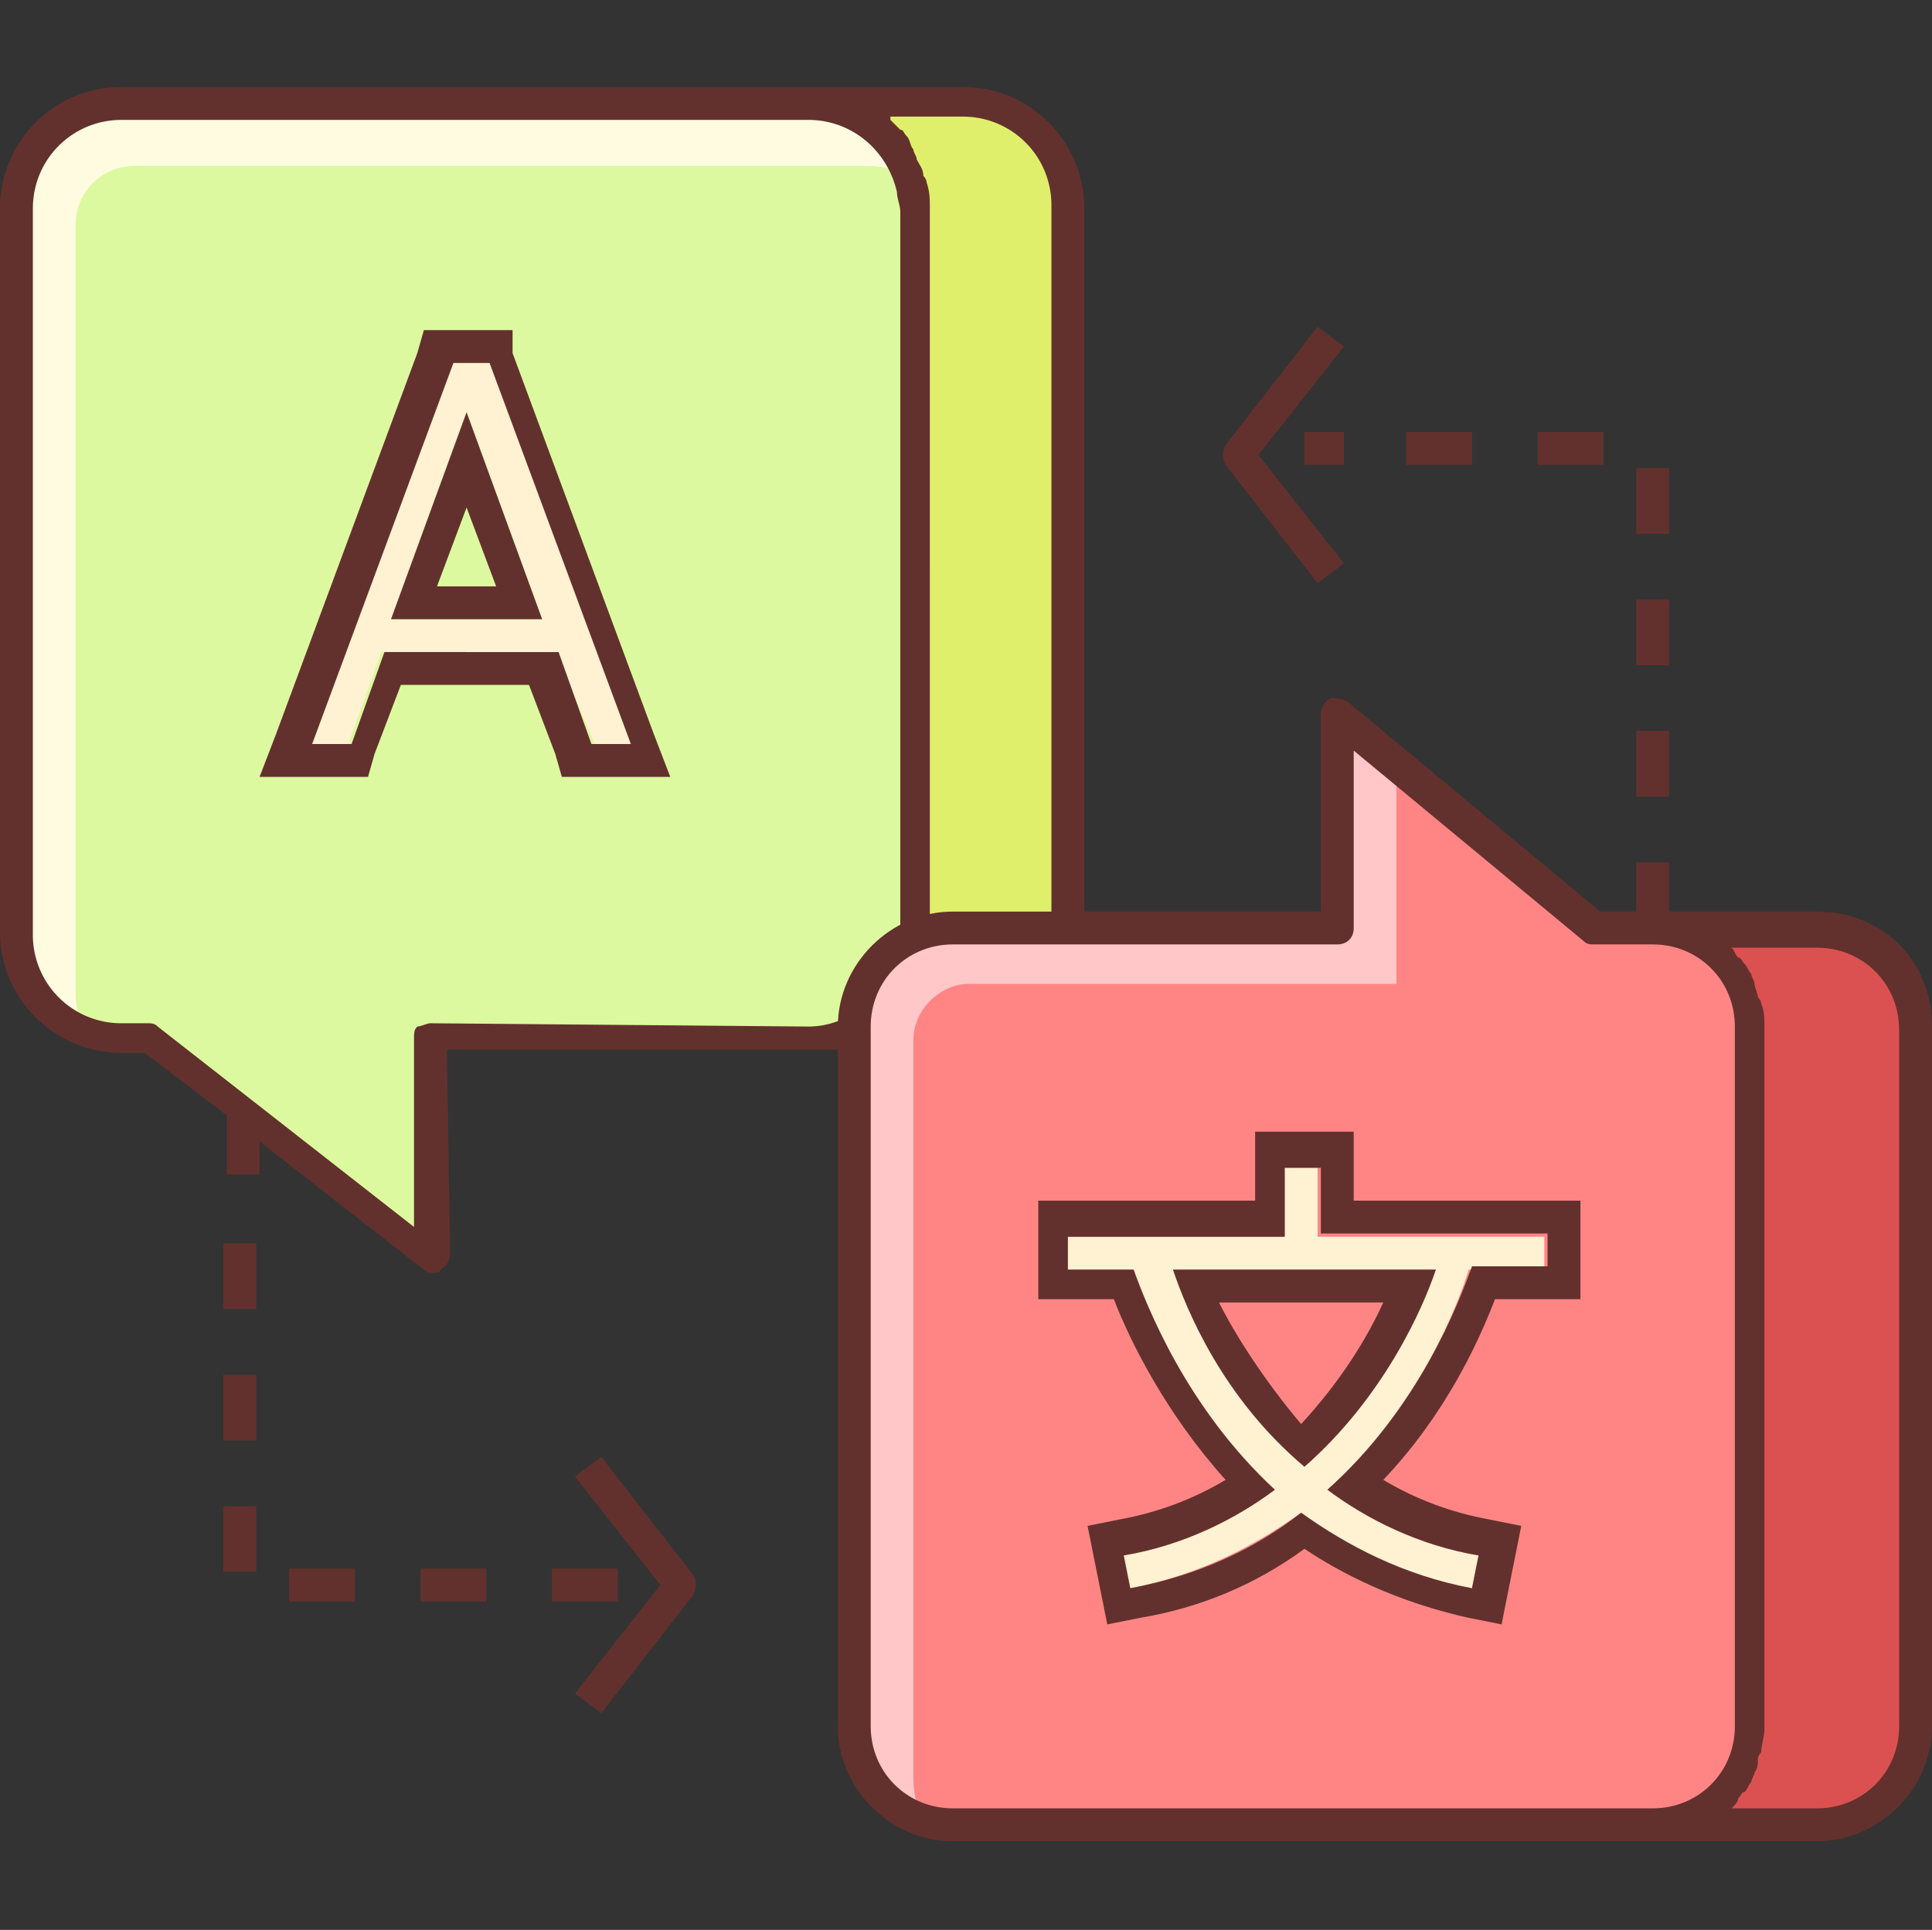 <svg viewBox="0 -21 470.4 470" xmlns="http://www.w3.org/2000/svg"><rect x="0" y="-21" width="470.4" height="470" fill="#333333" stroke="none"/><path d="M234.398 4.2h-37.597c14.398 0 25.597 11.198 25.597 25.6v176c0 14.4-11.199 25.598-25.597 25.598h37.597c14.403 0 25.602-11.199 25.602-25.597v-176c0-13.602-11.2-25.602-25.602-25.602zm0 0" fill="#efc36a" style="fill:#e0ef6b"/><path d="M196.8 4.2H29.603C15.199 4.2 4 16.2 4 29.8v176c0 14.4 11.2 25.598 25.602 25.598H36L104.8 285l-.8-53.602h92c14.398 0 25.602-11.199 25.602-25.597v-176c.796-13.602-10.403-25.602-24.801-25.602zm0 0" fill="#f9dd9d" style="fill:#dcf99f"/><path d="M18.398 221V33.8c0-8 6.403-14.402 14.403-14.402h178.398c3.2 0 6.403.801 8.801 1.602-4-9.602-12.8-16-24-16H29.602C15.199 4.2 4 16.2 4 29.8v176c0 11.2 7.2 20.802 16.8 24-1.6-2.402-2.402-5.6-2.402-8.8zm0 0" fill="#fffbe1"/><path d="M135.2 137.8H92.8l-8 22.4h-9.6l34.402-92.802H120l34.398 92.801h-9.597zm-21.598-58.402-18.403 50.403H132zm0 0" fill="#fff2d2"/><g fill="#63312d"><path d="m119.2 67.398 34.402 92.801H144l-8-22.398H93.602l-8 22.398H76l34.398-92.8zm-24 62.403H132l-18.398-50.403zm29.6-70.403h-21.6L101.601 65l-34.403 92.8-4 10.4h26.403l1.597-5.598 6.403-16.801H128.8l6.398 16.8 1.602 5.598h26.398l-4-10.398L124.801 65zm-18.402 62.403 7.204-19.2 7.199 19.2zm0 0"/><path d="M234.398.2H29.602C12.8.2 0 13.8 0 29.8v176c0 16.802 13.602 29.598 29.602 29.598h5.597l20 15.204V265h8v-8l40 31.2c.801.8 1.602.8 2.403.8.796 0 1.597 0 1.597-.8 1.602-.802 2.403-2.4 2.403-4l-.801-49.598h125.597C251.2 234.602 264 221 264 205V29.8c0-16-12.8-29.6-29.602-29.6zm-129.597 228c-.801 0-2.403.8-3.2.8-.8.8-.8 1.602-.8 3.2v45.6L38.398 229c-.796-.8-1.597-.8-2.398-.8h-6.398A21.51 21.51 0 0 1 8 206.601V29.8c0-12 9.602-21.602 21.602-21.602H196.8c10.398 0 19.199 7.2 21.597 17.602 0 1.597.801 3.199.801 4.8v176c0 1.598 0 3.2-.8 4.797C216 221 207.198 229 196.8 229zM256 206.601c0 12-9.602 21.597-21.602 21.597h-17.597l2.398-2.398c.801-.801.801-1.602 1.602-1.602.8-.8 1.597-2.398 1.597-3.199s.801-1.602.801-2.398c.801-1.602.801-2.403 1.602-4 0-.801.8-1.602.8-1.602.797-1.602.797-4 .797-6.398V29.8c0-2.403 0-4-.796-6.403 0-.796-.801-1.597-.801-1.597 0-1.602-.801-2.403-1.602-4 0-.801-.8-1.602-.8-2.403-.797-.796-.797-2.398-1.598-3.199s-.801-1.597-1.602-1.597c-.8-.801-1.597-1.602-2.398-2.403v-.8h17.597C246.398 7.398 256 17 256 29zM146.398 333.8 140 338.603 160.8 365 140 391.398l6.398 4.801 22.403-28.8c.8-1.598.8-3.2 0-4.797zM54.398 313.8h8v16h-8zM54.398 281.8h8v16h-8zM54.398 345.8h8v16h-8zM70.398 361h16v8h-16zm0 0"/><path d="M134.398 361h16v8h-16zM102.398 361h16v8h-16zM320.8 121l-22.402-28.8c-.796-1.598-.796-3.2 0-4.802l22.403-28.796 6.398 4.796-20.8 26.403 20.8 26.398zm0 0"/></g><path d="M442.398 205h-40c13.602 0 24 10.398 24 24v170.398c0 13.602-10.398 24-24 24h40c13.602 0 24-10.398 24-24V229c0-13.602-10.398-24-24-24zm0 0" fill="#52badb" style="fill:#db5151"/><path d="M402.398 205H388l-62.398-52v52H232c-13.602 0-24 10.398-24 24v170.398c0 13.602 10.398 24 24 24h170.398c13.602 0 24-10.398 24-24V229c0-13.602-10.398-24-24-24zm0 0" fill="#84dbff" style="fill:#ff8585"/><path d="m340 164.2-14.398-12v52H232c-13.602 0-24 10.402-24 24v170.402C208 409 214.398 417.8 224 421c-.8-2.398-1.602-5.602-1.602-8.8v-180c0-7.2 6.403-13.598 13.602-13.598h104zm0 0" fill="#c5f1ff" style="fill:#ffc7c7"/><path d="M357.602 288.2H376v-8h-55.2v-16.802h-8V280.2H260v8h16c3.2 8.801 12.8 33.602 34.398 53.602-9.597 7.199-22.398 13.597-36.796 16l1.597 8c16.801-3.2 30.403-10.403 41.602-18.403 11.199 8.801 24.8 15.204 41.597 18.403l1.602-8c-14.398-2.403-27.2-8.801-36.8-16 22.402-20 32-45.602 34.402-53.602zm-40 48c-19.204-16.802-28.801-38.4-32-48h64c-4 9.6-12.801 31.198-32 48zm0 0" fill="#fff2d2"/><path d="M321.602 262.602v16.796H376.8v8h-18.403c-3.199 8.801-12.796 34.403-35.199 54.403 9.602 7.199 22.403 13.597 36.801 16l-1.602 8c-16.796-3.2-30.398-10.403-41.597-18.403-11.2 8.801-24.801 15.204-41.602 18.403l-1.597-8c14.398-2.403 27.199-8.801 36.796-16C288.801 321.8 279.2 297 276 288.199h-16v-8h52.8v-16.8h8.802m-4 72.8c19.199-16.8 28.796-38.398 32-48h-64c3.199 9.602 12 31.2 32 48m12-81.597h-24v16.796H252.8v24h18.398c4 10.403 12.801 28 27.2 44-8 4.801-16.797 8-25.598 9.602l-8 1.602 1.597 8 3.204 16 8-1.602c14.398-2.398 28-8 40-16.8 12 8 25.597 13.6 40 16.8l8 1.602 1.597-8 1.602-8 1.597-8-8-1.602c-8.796-1.602-17.597-4.8-25.597-9.602 15.199-16 23.199-33.597 27.199-44h20.8v-24h-55.198zM296.8 296.199h40c-4 8.801-10.403 19.2-20 29.602-8.801-10.403-16-21.602-20-29.602zm0 0" fill="#63312d"/><path d="M442.398 201h-36v-12h-8v12h-8.796L328 149.8c-1.602-.8-3.2-.8-4-.8-1.602.8-2.398 2.398-2.398 4v48H232c-15.2 0-28 12.8-28 28v170.398c0 15.204 12.8 28 28 28h210.398c15.204 0 28-12.796 28-28V229c0-16-12-28-28-28zM212 399.398V229c0-11.2 8.8-20 20-20h93.602c2.398 0 4-1.602 4-4v-43.2l56 46.4c.796.8 1.597.8 2.398.8h14.398c11.204 0 20 8.8 20 20v170.398c0 11.204-8.796 20-20 20H232c-11.2 0-20-8.796-20-20zm250.398 0c0 11.204-8.796 20-20 20h-20.796c.796-.796 1.597-1.597 1.597-2.398.801-.8.801-1.602 1.602-1.602.8-.796.8-1.597 1.597-2.398 0-.8.801-1.602.801-2.398.801-.801.801-2.403.801-3.204 0-.796.8-1.597.8-1.597 0-1.602.802-4 .802-5.602V229c0-1.602 0-4-.801-5.602 0-.796-.801-1.597-.801-1.597 0-.801-.8-2.403-.8-3.2 0-.8-.802-1.601-.802-2.402-.796-.8-.796-1.597-1.597-2.398s-.801-1.602-1.602-1.602c-.8-.8-.8-1.597-1.597-2.398h20.796c11.204 0 20 8.8 20 20zM398.398 125h8v16h-8zM398.398 93h8v16h-8zM398.398 157h8v16h-8zM342.398 84.2h16v8h-16zM317.602 84.2h9.597v8h-9.597zM374.398 84.2h16v8h-16zm0 0" fill="#63312d"/></svg>